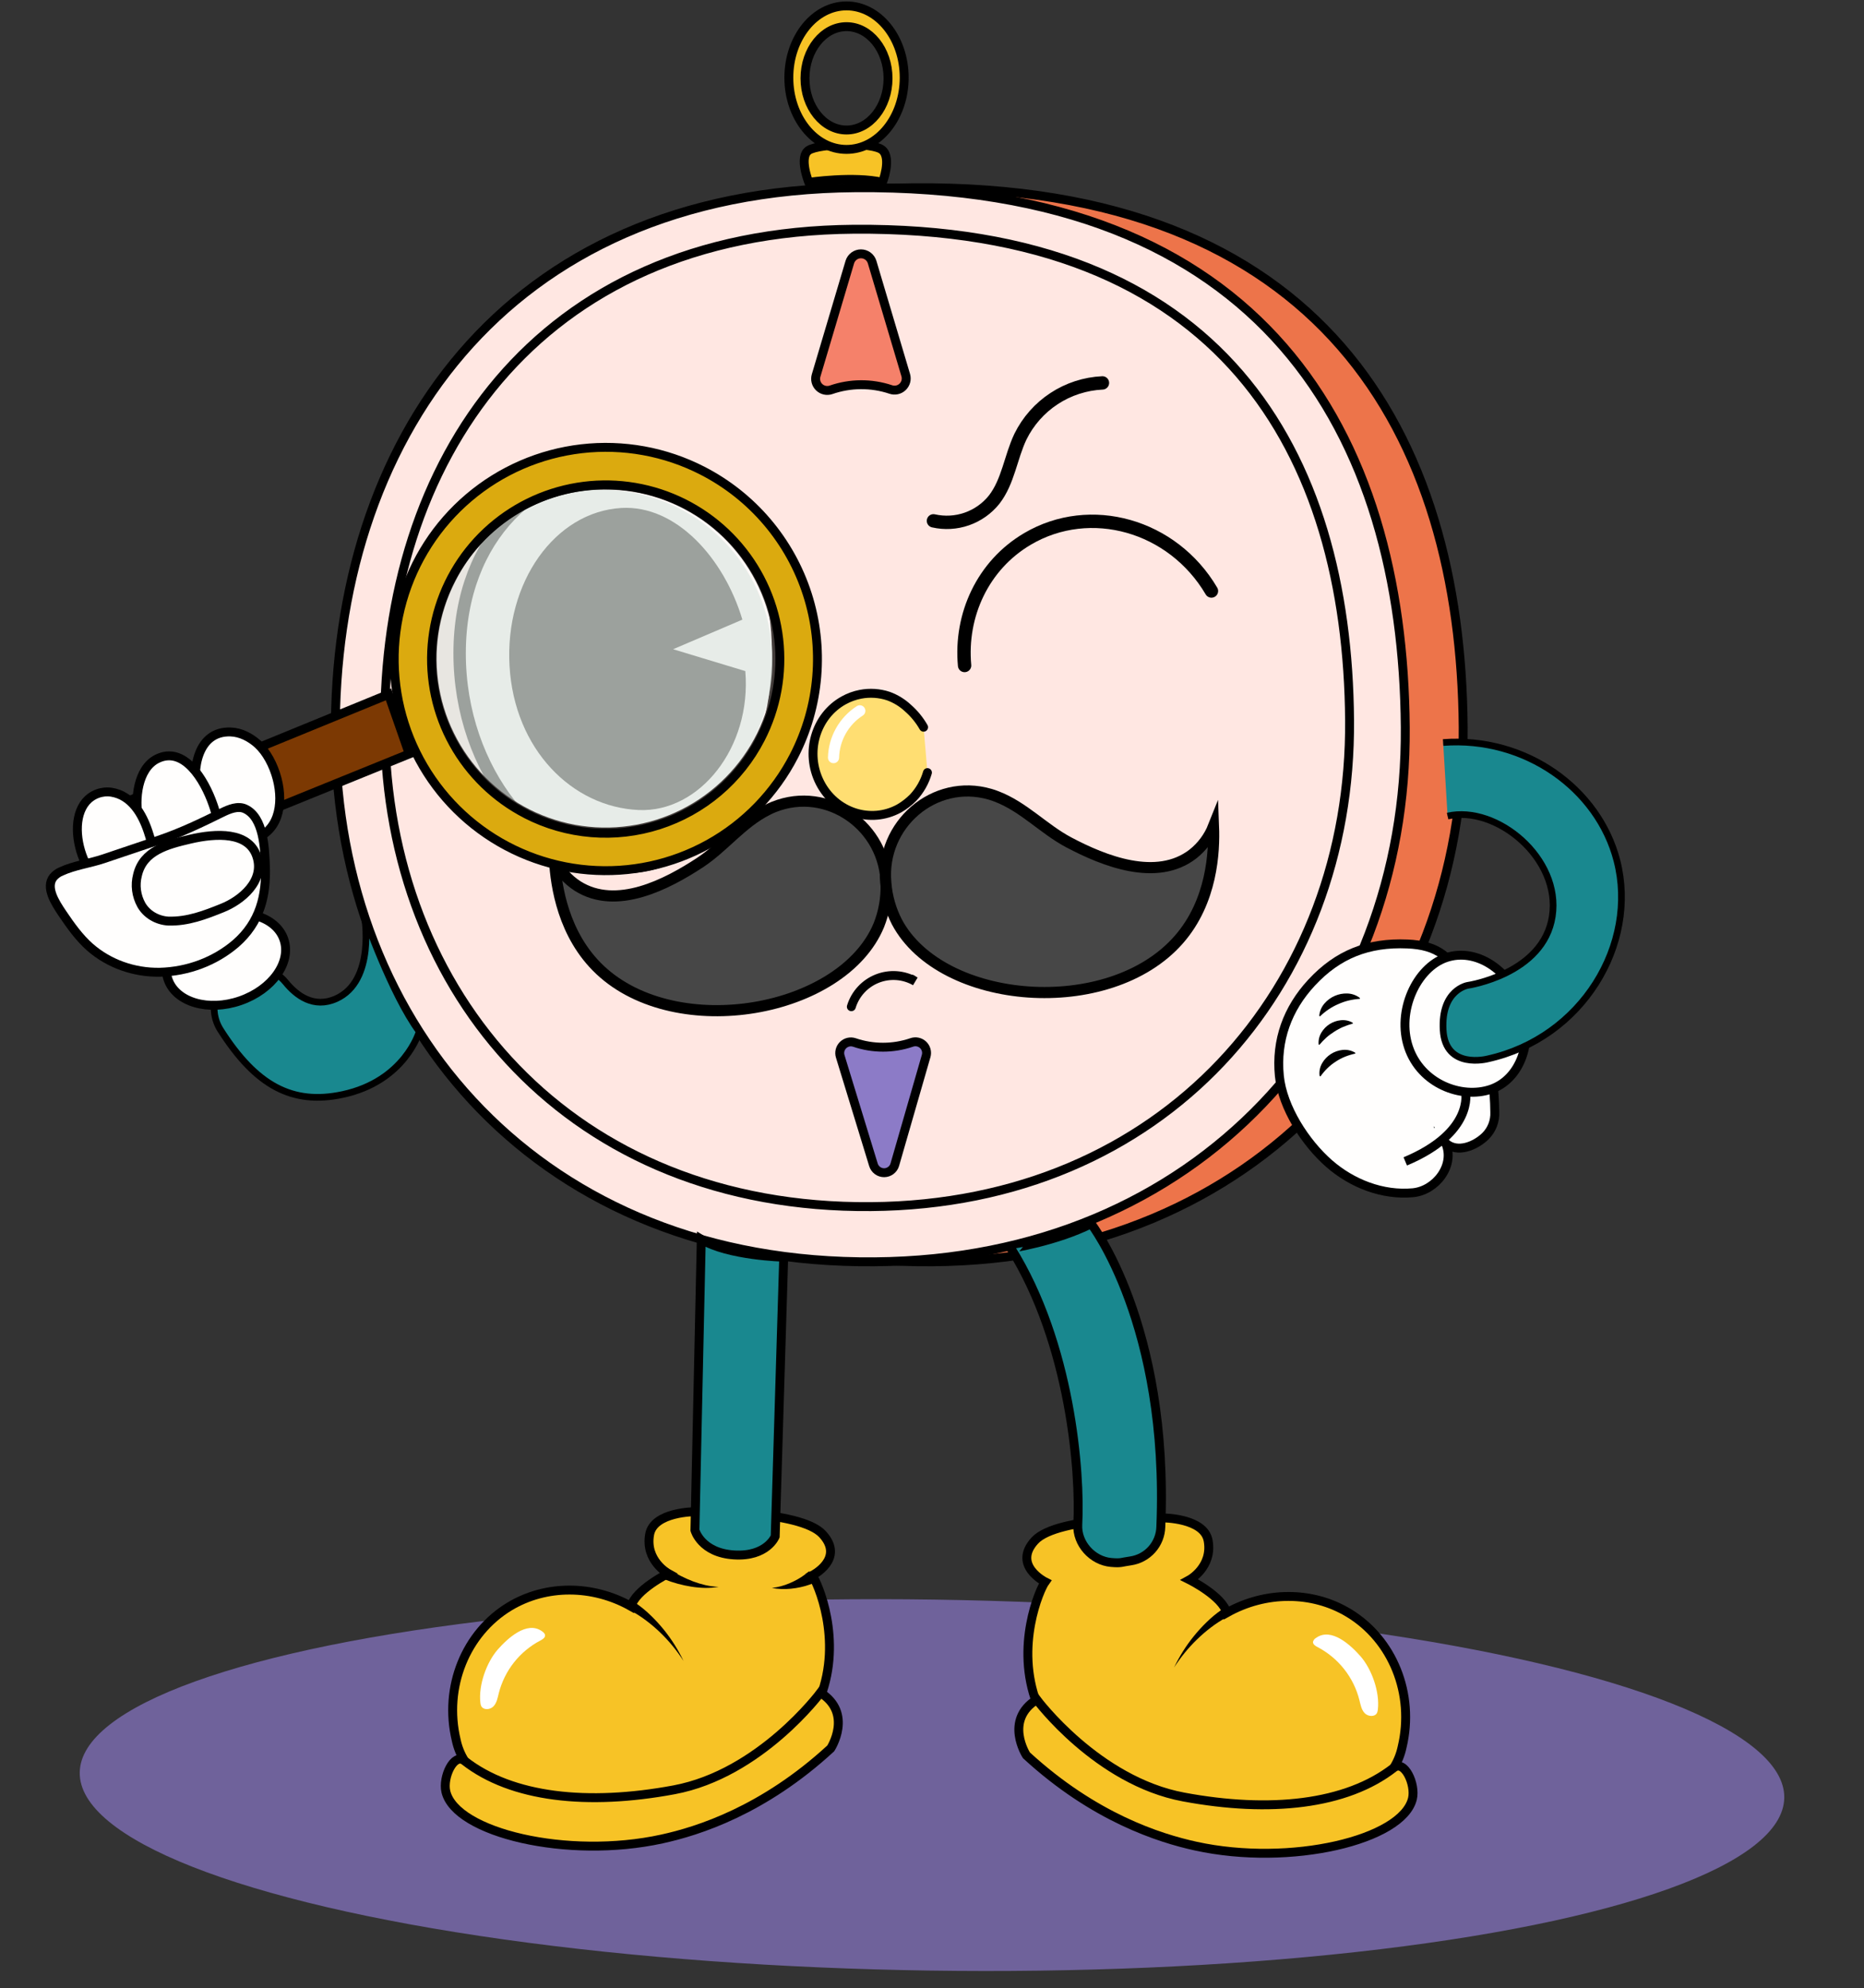 <svg width="316" height="337" viewBox="0 0 316 337" fill="none" xmlns="http://www.w3.org/2000/svg">
<rect x="0" y="0" width="316" height="337" fill="#333333" stroke="none"/>
<path d="M66.673 124.756C67.074 174.394 101.661 214.356 158.07 213.887C213.203 213.457 248.429 172.932 248.051 123.295C247.674 73.657 224.258 31.252 154.834 31.822C94.972 32.294 66.273 75.118 66.673 124.756Z" fill="#ED744A" stroke="black" stroke-width="1.511" stroke-miterlimit="10"/>
<path d="M56.854 124.756C57.254 174.394 91.841 214.356 148.251 213.887C203.384 213.457 238.609 172.932 238.232 123.295C237.854 73.657 214.438 31.252 145.014 31.822C85.153 32.294 56.453 75.118 56.854 124.756Z" fill="#FFE7E2" stroke="black" stroke-width="1.511" stroke-miterlimit="10"/>
<path d="M65.227 123.419C65.605 168.582 96.785 204.944 147.658 204.532C197.364 204.132 229.137 167.263 228.79 122.086C228.443 76.909 207.334 38.356 144.72 38.858C90.739 39.296 64.879 78.276 65.227 123.419Z" stroke="black" stroke-width="1.511" stroke-miterlimit="10"/>
<path d="M131.18 136.785C140.331 133.122 150.173 140.143 150.222 150.004C150.273 152.336 149.855 154.654 148.991 156.821C142.861 171.641 114.766 176.698 101.717 164.404C95.459 158.509 94.266 150.144 94.013 145.872C94.916 147.632 96.267 149.124 97.929 150.196C104.505 154.351 113.036 149.924 118.701 146.197C122.743 143.527 125.738 139.452 130.16 137.253C130.481 137.084 130.825 136.929 131.18 136.785Z" fill="#474747" stroke="black" stroke-width="1.888" stroke-miterlimit="10"/>
<g opacity="0.74">
<path d="M105.819 147C120.233 147 131.919 130.772 131.919 110.753C131.919 90.735 120.233 79 105.819 79C91.405 79 77.919 90.735 77.919 110.753C77.919 130.772 91.405 147 105.819 147Z" fill="white" stroke="black" stroke-width="2.102" stroke-miterlimit="10"/>
<path d="M114.11 110.049L126.351 113.756C127.443 126.724 118.583 137.749 108.277 137.305C96.98 136.81 87.184 127.006 86.378 112.864C85.572 98.721 94.069 86.748 105.358 86.104C114.615 85.576 122.736 94.608 125.854 105.032L114.11 110.049Z" fill="black"/>
<path d="M101.961 141.041C97.567 141.044 93.23 140.05 89.277 138.133C85.323 136.216 81.857 133.426 79.139 129.974C76.421 126.523 74.522 122.499 73.585 118.206C72.649 113.913 72.699 109.464 73.733 105.194C74.766 100.924 76.756 96.944 79.552 93.554C82.347 90.165 85.876 87.455 89.872 85.628C93.868 83.801 98.226 82.905 102.618 83.008C107.011 83.111 111.322 84.21 115.228 86.222C121.012 89.201 125.626 94.037 128.332 99.953C131.037 105.87 131.676 112.524 130.145 118.847C128.615 125.17 125.004 130.796 119.893 134.821C114.782 138.845 108.466 141.036 101.961 141.041Z" fill="#C9E2DE" fill-opacity="0.6"/>
<path d="M102.677 82.986C108.922 82.989 114.995 85.034 119.971 88.808C124.947 92.583 128.553 97.88 130.24 103.893C131.928 109.906 131.603 116.306 129.317 122.118C127.031 127.93 122.908 132.836 117.577 136.088C112.245 139.34 105.996 140.761 99.782 140.134C93.569 139.507 87.73 136.866 83.156 132.614C78.581 128.362 75.522 122.732 74.443 116.58C73.364 110.428 74.325 104.093 77.18 98.538C79.557 93.826 83.205 89.873 87.71 87.125C92.216 84.377 97.4 82.943 102.677 82.986ZM102.677 82.23C95.481 82.221 88.531 84.852 83.144 89.623C77.758 94.395 74.308 100.977 73.449 108.121C72.589 115.266 74.38 122.478 78.482 128.391C82.584 134.303 88.711 138.507 95.704 140.204C102.698 141.902 110.07 140.976 116.426 137.602C122.783 134.227 127.681 128.639 130.193 121.896C132.705 115.152 132.656 107.722 130.057 101.011C127.458 94.301 122.487 88.777 116.088 85.486C111.94 83.351 107.342 82.235 102.677 82.23Z" fill="black"/>
</g>
<path d="M119.087 79.787C112.775 76.547 105.645 75.252 98.597 76.064C91.55 76.876 84.901 79.76 79.492 84.35C74.082 88.94 70.155 95.03 68.206 101.852C66.257 108.673 66.375 115.919 68.543 122.674C70.711 129.429 74.834 135.389 80.389 139.802C85.944 144.214 92.682 146.881 99.752 147.465C106.823 148.049 113.907 146.523 120.111 143.082C126.314 139.64 131.359 134.437 134.606 128.129C136.764 123.936 138.074 119.359 138.462 114.66C138.85 109.961 138.308 105.231 136.867 100.741C135.426 96.251 133.113 92.09 130.063 88.494C127.012 84.898 123.282 81.94 119.087 79.787ZM89.183 137.975C83.989 135.305 79.704 131.155 76.869 126.05C74.033 120.945 72.776 115.114 73.255 109.294C73.734 103.474 75.927 97.927 79.559 93.353C83.19 88.78 88.096 85.387 93.656 83.602C99.216 81.817 105.181 81.72 110.795 83.325C116.41 84.93 121.423 88.163 125.2 92.617C128.977 97.07 131.349 102.544 132.015 108.345C132.682 114.147 131.613 120.015 128.944 125.209C127.172 128.659 124.738 131.726 121.781 134.235C118.824 136.744 115.402 138.646 111.709 139.832C108.017 141.019 104.127 141.466 100.262 141.148C96.397 140.831 92.632 139.755 89.183 137.982V137.975Z" fill="#DBAA0F" stroke="black" stroke-width="1.511" stroke-linejoin="round"/>
<path d="M140.864 66.085C144.144 64.942 147.71 64.92 151.004 66.02C151.347 66.139 151.716 66.16 152.071 66.083C152.425 66.006 152.752 65.833 153.015 65.583C153.277 65.332 153.466 65.015 153.561 64.664C153.655 64.314 153.651 63.944 153.55 63.596L147.847 44.421C147.723 44.017 147.472 43.663 147.133 43.412C146.793 43.161 146.381 43.025 145.958 43.025C145.536 43.025 145.124 43.161 144.784 43.412C144.444 43.663 144.194 44.017 144.07 44.421L138.352 63.652C138.249 63.998 138.243 64.365 138.335 64.714C138.426 65.062 138.612 65.379 138.87 65.63C139.129 65.881 139.452 66.056 139.803 66.136C140.155 66.216 140.522 66.198 140.864 66.085Z" fill="#F5816A" stroke="black" stroke-width="1.511" stroke-miterlimit="10"/>
<path d="M144.837 176.705C147.986 177.779 151.401 177.779 154.55 176.705C154.878 176.587 155.231 176.562 155.572 176.632C155.913 176.703 156.228 176.866 156.482 177.104C156.736 177.342 156.919 177.645 157.012 177.981C157.104 178.316 157.102 178.671 157.005 179.005L151.695 197.417C151.583 197.809 151.347 198.154 151.023 198.4C150.698 198.647 150.303 198.782 149.896 198.785C149.488 198.789 149.09 198.66 148.762 198.419C148.434 198.178 148.192 197.837 148.073 197.447L142.446 179.073C142.34 178.742 142.328 178.387 142.411 178.049C142.494 177.711 142.668 177.402 142.916 177.157C143.163 176.912 143.474 176.74 143.813 176.66C144.152 176.581 144.506 176.596 144.837 176.705Z" fill="#8C7BC7" stroke="black" stroke-width="1.511" stroke-miterlimit="10"/>
<path d="M157.228 130.961C156.768 132.546 155.94 133.999 154.811 135.203C154.1 135.918 153.297 136.537 152.424 137.042C147.601 139.686 141.596 137.741 139.009 132.676C136.422 127.611 138.235 121.346 143.062 118.702C143.938 118.218 144.885 117.875 145.868 117.686C147.448 117.381 149.08 117.486 150.608 117.992C151.842 118.441 152.972 119.135 153.931 120.032C154.986 120.956 155.88 122.05 156.575 123.268" fill="#FFDE72"/>
<path d="M157.228 130.961C156.768 132.546 155.94 133.999 154.811 135.203C154.1 135.918 153.297 136.537 152.424 137.042C147.601 139.686 141.596 137.741 139.009 132.676C136.422 127.611 138.235 121.346 143.062 118.702C143.938 118.218 144.885 117.875 145.868 117.686C147.448 117.381 149.08 117.486 150.608 117.992C151.842 118.441 152.972 119.135 153.931 120.032C154.986 120.956 155.88 122.05 156.575 123.268" stroke="black" stroke-width="1.511" stroke-miterlimit="10" stroke-linecap="round"/>
<path d="M145.762 120.492C144.429 121.351 143.326 122.523 142.55 123.905C141.773 125.287 141.346 126.838 141.306 128.423" stroke="white" stroke-width="1.888" stroke-miterlimit="10" stroke-linecap="round"/>
<path d="M167.845 134.632C158.38 131.868 149.267 139.807 150.169 149.622C150.344 151.95 150.987 154.218 152.058 156.292C159.592 170.451 188.043 172.766 199.845 159.268C205.51 152.799 205.888 144.354 205.722 140.078C204.991 141.917 203.79 143.53 202.239 144.758C196.095 149.524 187.163 145.955 181.184 142.786C176.905 140.52 173.532 136.744 168.917 134.995C168.57 134.859 168.211 134.738 167.845 134.632Z" fill="#474747" stroke="black" stroke-width="1.888" stroke-miterlimit="10"/>
<path d="M17.112 149L69.385 127.793L65.865 117.705L15.045 138.507C15.045 138.507 11.776 142.859 17.112 149Z" fill="#7C3903" stroke="black" stroke-width="1.511" stroke-miterlimit="10"/>
<path d="M46.985 132.034C48.118 136.389 47.223 141.28 42.498 142.348C37.411 143.481 34.567 139.807 33.434 134.719C32.49 130.542 33.434 123.869 39.099 124.073C40.81 124.133 42.423 124.979 43.699 126.12C45.172 127.468 46.373 129.67 46.985 132.034Z" fill="#FFFEFD" stroke="black" stroke-width="1.511" stroke-miterlimit="10"/>
<path d="M36.119 136.385C36.398 137.167 36.619 137.969 36.78 138.783C37.449 142.307 36.27 145.536 32.512 146.386C27.478 147.519 24.653 143.825 23.505 138.738C22.791 135.58 23.324 130.304 26.598 128.646C31.141 126.346 34.627 132.091 36.119 136.385Z" fill="#FFFEFD" stroke="black" stroke-width="1.511" stroke-miterlimit="10"/>
<path d="M25.106 140.943C26.764 145.887 26.995 149.864 22.761 151.284C15.702 153.648 10.449 140.781 14.558 135.898C15.084 135.286 15.757 134.818 16.513 134.536C17.269 134.254 18.084 134.168 18.882 134.285C22.311 134.825 24.12 137.99 25.106 140.943Z" fill="#FFFEFD" stroke="black" stroke-width="1.511" stroke-miterlimit="10"/>
<path d="M137.113 30.912C137.113 30.912 144.727 29.779 149.61 30.912C149.61 30.912 151.174 26.897 149.61 25.462C148.047 24.027 138.869 24.329 137.113 25.462C135.357 26.595 137.113 30.912 137.113 30.912Z" fill="#F7C326" stroke="black" stroke-width="1.511" stroke-miterlimit="10"/>
<path d="M143.507 1C138.106 1 133.729 6.45 133.729 13.161C133.729 19.872 138.106 25.326 143.507 25.326C148.908 25.326 153.285 19.88 153.285 13.161C153.285 6.442 148.908 1 143.507 1ZM143.507 22.036C139.621 22.036 136.467 18.112 136.467 13.278C136.467 8.444 139.621 4.52 143.507 4.52C147.393 4.52 150.547 8.444 150.547 13.278C150.547 18.112 147.393 22.036 143.507 22.036Z" fill="#F7C326" stroke="black" stroke-width="1.511" stroke-miterlimit="10"/>
<path d="M205.374 100.181C198.806 89.028 184.844 85.074 174.193 91.347C166.602 95.819 162.738 104.279 163.524 112.807" stroke="black" stroke-width="2.266" stroke-miterlimit="10" stroke-linecap="round"/>
<path d="M158.248 88.288C160.127 88.715 162.089 88.605 163.908 87.969C165.728 87.333 167.332 86.198 168.536 84.693C170.915 81.633 171.327 77.517 172.992 74.016C174.283 71.393 176.254 69.164 178.699 67.562C181.144 65.959 183.974 65.042 186.894 64.906" stroke="black" stroke-width="2.266" stroke-miterlimit="10" stroke-linecap="round"/>
<path d="M144.327 170.647C144.652 169.575 145.215 168.59 145.973 167.766C146.732 166.941 147.667 166.299 148.708 165.885C149.749 165.472 150.87 165.299 151.988 165.378C153.105 165.458 154.19 165.789 155.162 166.346L154.558 165.968" stroke="black" stroke-width="1.511" stroke-miterlimit="10" stroke-linecap="round"/>
<path d="M244.607 161.806C243.039 160.639 241.091 160.114 238.598 160.012C231.962 159.729 226.826 161.746 222.358 166.557C218.272 170.957 216.293 176.335 216.886 182.37C217.414 187.737 221.312 193.727 225.319 197.232C229.205 200.631 234.383 202.659 239.538 202.179C243.413 201.802 246.714 197.542 245.079 193.769C247.062 195.536 250.136 194.241 251.832 192.579C252.361 192.048 252.775 191.414 253.046 190.715C253.317 190.016 253.44 189.268 253.407 188.519C253.361 180.543 251.001 172.657 247.511 165.515C246.858 164.061 245.861 162.788 244.607 161.806Z" fill="#FFFEFD" stroke="black" stroke-width="1.511" stroke-miterlimit="10"/>
<path d="M248.452 185.158C248.452 185.158 249.94 191.956 238.232 196.866Z" fill="#FFFEFD"/>
<path d="M248.452 185.158C248.452 185.158 249.94 191.956 238.232 196.866" stroke="black" stroke-width="1.511" stroke-miterlimit="10"/>
<path d="M223.65 172.181C223.715 171.411 224.025 170.682 224.533 170.1C225.01 169.546 225.605 169.105 226.274 168.812C226.944 168.518 227.67 168.379 228.401 168.404C229.174 168.424 229.921 168.688 230.535 169.159V169.31C229.905 169.352 229.28 169.446 228.665 169.59C228.052 169.735 227.455 169.94 226.883 170.202C226.304 170.448 225.75 170.749 225.228 171.101C224.707 171.458 224.216 171.857 223.759 172.294L223.65 172.181Z" fill="black"/>
<path d="M223.544 177.03C223.483 176.318 223.654 175.605 224.031 174.998C224.376 174.43 224.848 173.949 225.41 173.593C225.971 173.237 226.607 173.015 227.268 172.944C227.977 172.859 228.695 173.004 229.315 173.359L229.349 173.506C228.795 173.655 228.253 173.84 227.725 174.062C227.198 174.285 226.692 174.555 226.214 174.87C225.728 175.169 225.269 175.51 224.843 175.89C224.42 176.273 224.024 176.684 223.657 177.121L223.544 177.03Z" fill="black"/>
<path d="M223.706 182.359C223.608 181.611 223.764 180.852 224.148 180.203C224.507 179.586 225.005 179.064 225.604 178.676C226.202 178.289 226.884 178.049 227.593 177.974C228.341 177.888 229.097 178.053 229.742 178.443L229.764 178.594C229.174 178.718 228.595 178.892 228.035 179.115C227.475 179.342 226.94 179.624 226.437 179.957C225.925 180.284 225.449 180.663 225.017 181.09C224.586 181.515 224.194 181.977 223.846 182.472L223.706 182.359Z" fill="black"/>
<path d="M41.086 164.34C42.38 163.924 43.769 163.906 45.074 164.288C46.379 164.67 47.539 165.434 48.405 166.482C50.263 168.77 53.19 170.972 56.963 169.295C63.761 166.274 61.775 155.223 61.775 155.223C61.775 155.223 66.405 168.54 71.073 174.862C71.073 174.862 68.671 183.262 58.096 185.528C49.546 187.359 43.389 184.017 37.381 174.575C36.815 173.688 36.461 172.684 36.345 171.638C36.229 170.593 36.355 169.535 36.713 168.546C37.071 167.556 37.652 166.663 38.41 165.934C39.168 165.205 40.084 164.659 41.086 164.34Z" fill="#19888F" stroke="black" stroke-width="1.133" stroke-miterlimit="10"/>
<ellipse cx="158" cy="302.588" rx="144.499" ry="31.444" transform="rotate(0.852 158 302.588)" fill="#9882E3" fill-opacity="0.59"/>
<path d="M257.958 170.428C260.046 176.592 257.708 182.96 252.727 184.648C247.745 186.336 240.891 183.715 238.798 177.551C236.706 171.388 240.173 164.015 245.155 162.327C250.136 160.639 255.865 164.257 257.958 170.428Z" fill="#FFFEFD" stroke="black" stroke-width="1.511" stroke-miterlimit="10"/>
<path d="M40.732 169.631C46.154 167.752 49.462 163.091 48.121 159.22C46.78 155.35 41.297 153.735 35.875 155.613C30.453 157.492 27.145 162.152 28.486 166.023C29.828 169.894 35.31 171.509 40.732 169.631Z" fill="#FFFEFD" stroke="black" stroke-width="1.511" stroke-miterlimit="10"/>
<path d="M244.652 125.863C258.566 124.802 270.965 133.669 274.111 145.88C277.759 160.046 268.238 175.954 252.206 179.493C252.206 179.493 245.03 181.381 244.652 174.583C244.275 167.785 248.807 167.029 248.807 167.029C248.807 167.029 261.648 165.141 263.158 155.321C264.669 145.502 253.716 136.438 245.408 138.326" fill="#19888F"/>
<path d="M244.652 125.863C258.566 124.802 270.965 133.669 274.111 145.88C277.759 160.046 268.238 175.954 252.206 179.493C252.206 179.493 245.03 181.381 244.652 174.583C244.275 167.785 248.807 167.029 248.807 167.029C248.807 167.029 261.648 165.141 263.158 155.321C264.669 145.502 253.716 136.438 245.408 138.326" stroke="black" stroke-width="1.133" stroke-miterlimit="10"/>
<path d="M197.114 257.293C197.114 257.293 204.113 257.293 204.811 261.142C205.627 265.617 201.661 267.789 201.661 267.789C201.661 267.789 207.262 270.588 207.961 273.386C214.499 269.708 222.411 269.666 228.605 273.386C236.075 277.873 239.848 287.115 237.699 296.13C237.439 297.369 236.966 298.553 236.302 299.631C230.259 309.303 209.487 309.99 194.663 303.479C186.653 299.959 178.529 295.956 175.779 288.784C172.033 279.047 176.248 269.421 177.177 268.14C177.177 268.14 171.58 265.342 175.428 261.142C179.277 256.942 197.114 257.293 197.114 257.293Z" fill="#F7C326" stroke="black" stroke-width="1.511" stroke-miterlimit="10"/>
<path d="M236.302 299.638C238.077 298.248 240.026 302.437 239.452 304.884C237.797 311.898 218.781 316.449 202.711 312.932C196.555 311.584 185.471 308.079 174.008 297.538C174.008 297.538 170.16 291.59 175.757 288.097C175.757 288.097 185.992 301.87 200.642 304.605C215.292 307.339 228.253 305.934 236.302 299.638Z" fill="#F7C326" stroke="black" stroke-width="1.511" stroke-miterlimit="10"/>
<path d="M207.81 274.225C207.375 274.455 206.951 274.707 206.541 274.98C206.118 275.259 205.699 275.55 205.295 275.86C204.478 276.479 203.7 277.148 202.965 277.862C202.223 278.575 201.524 279.332 200.872 280.128C200.215 280.934 199.604 281.776 199.04 282.651C199.492 281.709 199.997 280.793 200.551 279.909C201.113 279.015 201.728 278.156 202.394 277.337C203.062 276.51 203.78 275.724 204.543 274.984C205.318 274.22 206.156 273.523 207.047 272.899L207.67 272.472L208.471 273.87L207.81 274.225Z" fill="black"/>
<path d="M233.586 289.773C233.573 289.97 233.525 290.163 233.447 290.344C233.088 291.076 231.936 290.993 231.366 290.408C230.795 289.823 230.652 288.961 230.455 288.172C229.972 286.264 229.092 284.479 227.872 282.933C226.653 281.388 225.121 280.117 223.378 279.202C223 279.01 222.551 278.726 222.589 278.303C222.626 278.158 222.694 278.022 222.788 277.905C222.881 277.788 222.999 277.692 223.132 277.624C225.716 275.796 229.013 278.912 230.599 280.702C232.529 282.87 233.93 286.782 233.586 289.773Z" fill="white"/>
<path d="M184.98 207.44C184.98 207.44 198.198 224.436 196.793 258.804C196.756 260.219 196.221 261.575 195.281 262.633C194.341 263.691 193.057 264.383 191.657 264.586C190.063 264.802 190.146 265.002 188.379 264.851C185.187 264.579 182.54 261.629 182.714 258.43C183.193 249.642 181.498 227.778 171.383 211.599C171.383 211.595 178.937 210.462 184.98 207.44Z" fill="#19888F" stroke="black" stroke-width="1.511" stroke-miterlimit="10"/>
<path d="M117.81 256.247C117.81 256.247 110.831 256.247 110.132 260.084C109.32 264.549 113.271 266.716 113.271 266.716C113.271 266.716 107.689 269.507 106.99 272.298C100.471 268.627 92.582 268.59 86.403 272.298C78.951 276.774 75.19 285.989 77.339 294.959C77.598 296.195 78.071 297.376 78.736 298.449C84.756 308.098 105.472 308.782 120.258 302.29C128.249 298.781 136.35 294.789 139.1 287.632C142.835 277.926 138.631 268.322 137.706 267.045C137.706 267.045 143.288 264.254 139.451 260.066C135.614 255.877 117.818 256.228 117.818 256.228" fill="#F7C326"/>
<path d="M117.81 256.247C117.81 256.247 110.831 256.247 110.132 260.084C109.32 264.549 113.271 266.716 113.271 266.716C113.271 266.716 107.689 269.507 106.99 272.298C100.471 268.627 92.582 268.59 86.403 272.298C78.951 276.774 75.19 285.989 77.339 294.959C77.598 296.195 78.071 297.376 78.736 298.449C84.756 308.098 105.472 308.782 120.258 302.29C128.249 298.781 136.35 294.789 139.1 287.632C142.835 277.926 138.631 268.322 137.706 267.045C137.706 267.045 143.288 264.254 139.451 260.066C135.614 255.877 117.818 256.228 117.818 256.228" stroke="black" stroke-width="1.511" stroke-miterlimit="10"/>
<path d="M78.728 298.46C76.957 297.074 75.012 301.255 75.586 303.694C77.233 310.689 96.2 315.229 112.221 311.72C118.362 310.379 129.42 306.882 140.833 296.368C140.833 296.368 144.674 290.434 139.088 286.926C139.088 286.926 128.891 300.662 114.271 303.389C99.652 306.115 86.754 304.748 78.728 298.46Z" fill="#F7C326" stroke="black" stroke-width="1.511" stroke-miterlimit="10"/>
<path d="M107.889 271.815C108.777 272.438 109.613 273.134 110.385 273.896C111.147 274.634 111.863 275.417 112.53 276.241C113.193 277.06 113.806 277.918 114.366 278.809C114.92 279.692 115.424 280.605 115.877 281.544C115.315 280.671 114.705 279.832 114.049 279.029C113.398 278.233 112.7 277.476 111.96 276.763C111.228 276.05 110.452 275.384 109.637 274.768C109.233 274.459 108.818 274.168 108.395 273.888C107.972 273.609 107.53 273.345 107.13 273.133L106.454 272.789L107.254 271.392L107.889 271.815Z" fill="black"/>
<path d="M113.546 266.059C114.153 266.458 114.784 266.82 115.435 267.143C116.095 267.479 116.771 267.78 117.463 268.046C118.159 268.309 118.872 268.526 119.597 268.695C120.331 268.86 121.08 268.956 121.832 268.982C121.076 269.113 120.308 269.174 119.54 269.164C118.763 269.147 117.988 269.078 117.221 268.956C116.45 268.835 115.686 268.672 114.932 268.469C114.163 268.261 113.406 268.009 112.666 267.713L111.783 267.358L112.772 265.519L113.546 266.059Z" fill="black"/>
<path d="M137.325 268.582C136.79 268.776 136.242 268.931 135.685 269.047C135.148 269.163 134.605 269.247 134.058 269.3C133.518 269.354 132.976 269.37 132.434 269.349C131.902 269.33 131.373 269.268 130.851 269.164C131.369 269.112 131.882 269.017 132.385 268.88C132.879 268.748 133.363 268.581 133.835 268.382C134.3 268.186 134.754 267.964 135.194 267.717C135.619 267.483 136.026 267.219 136.414 266.928L137.17 266.339L138.22 268.254L137.325 268.582Z" fill="black"/>
<path d="M81.436 288.618C81.449 288.813 81.495 289.005 81.572 289.184C81.95 289.917 83.083 289.834 83.65 289.248C84.216 288.663 84.364 287.806 84.556 287.016C85.039 285.114 85.917 283.335 87.133 281.795C88.349 280.254 89.876 278.988 91.615 278.077C91.993 277.88 92.442 277.601 92.4 277.178C92.374 276.88 92.109 276.672 91.864 276.498C89.284 274.678 85.999 277.786 84.416 279.572C82.49 281.744 81.093 285.649 81.436 288.618Z" fill="white"/>
<path d="M118.887 210.084L117.81 259.386C117.81 259.386 118.856 263.227 124.438 263.574C130.02 263.922 131.418 260.436 131.418 260.436L132.861 213.106C132.861 213.106 123.419 212.875 118.887 210.084Z" fill="#19888F" stroke="black" stroke-width="1.511" stroke-miterlimit="10"/>
<path d="M9.039 148.687C7.689 150.4 9.299 152.951 10.604 154.874C11.979 156.904 13.411 158.934 15.288 160.586C18.472 163.361 22.701 164.875 27.075 164.805C31.859 164.684 36.434 162.96 39.948 159.954C44.089 156.359 45.193 151.775 44.987 146.684C44.876 143.866 44.715 138.577 41.574 137.115C40.339 136.536 38.861 137.145 37.634 137.751C34.081 139.502 30.689 141.136 26.931 142.411L17.54 145.576C15.194 146.364 12.646 146.672 10.39 147.708C9.859 147.926 9.395 148.263 9.039 148.687Z" fill="#FFFEFD" stroke="black" stroke-width="1.511" stroke-miterlimit="10"/>
<path d="M32.2 142.252C36.77 141.182 42.08 141.022 43.5 145.054C45.003 149.307 40.903 152.639 37.655 153.926C34.81 155.069 31.821 156.242 28.495 156.131C27.553 156.067 26.644 155.783 25.852 155.306C25.06 154.83 24.412 154.175 23.966 153.405C23.097 151.838 22.864 150.034 23.312 148.321C24.275 144.232 28.277 143.169 32.2 142.252Z" fill="#FFFEFD" stroke="black" stroke-width="1.511" stroke-miterlimit="10"/>
</svg>
